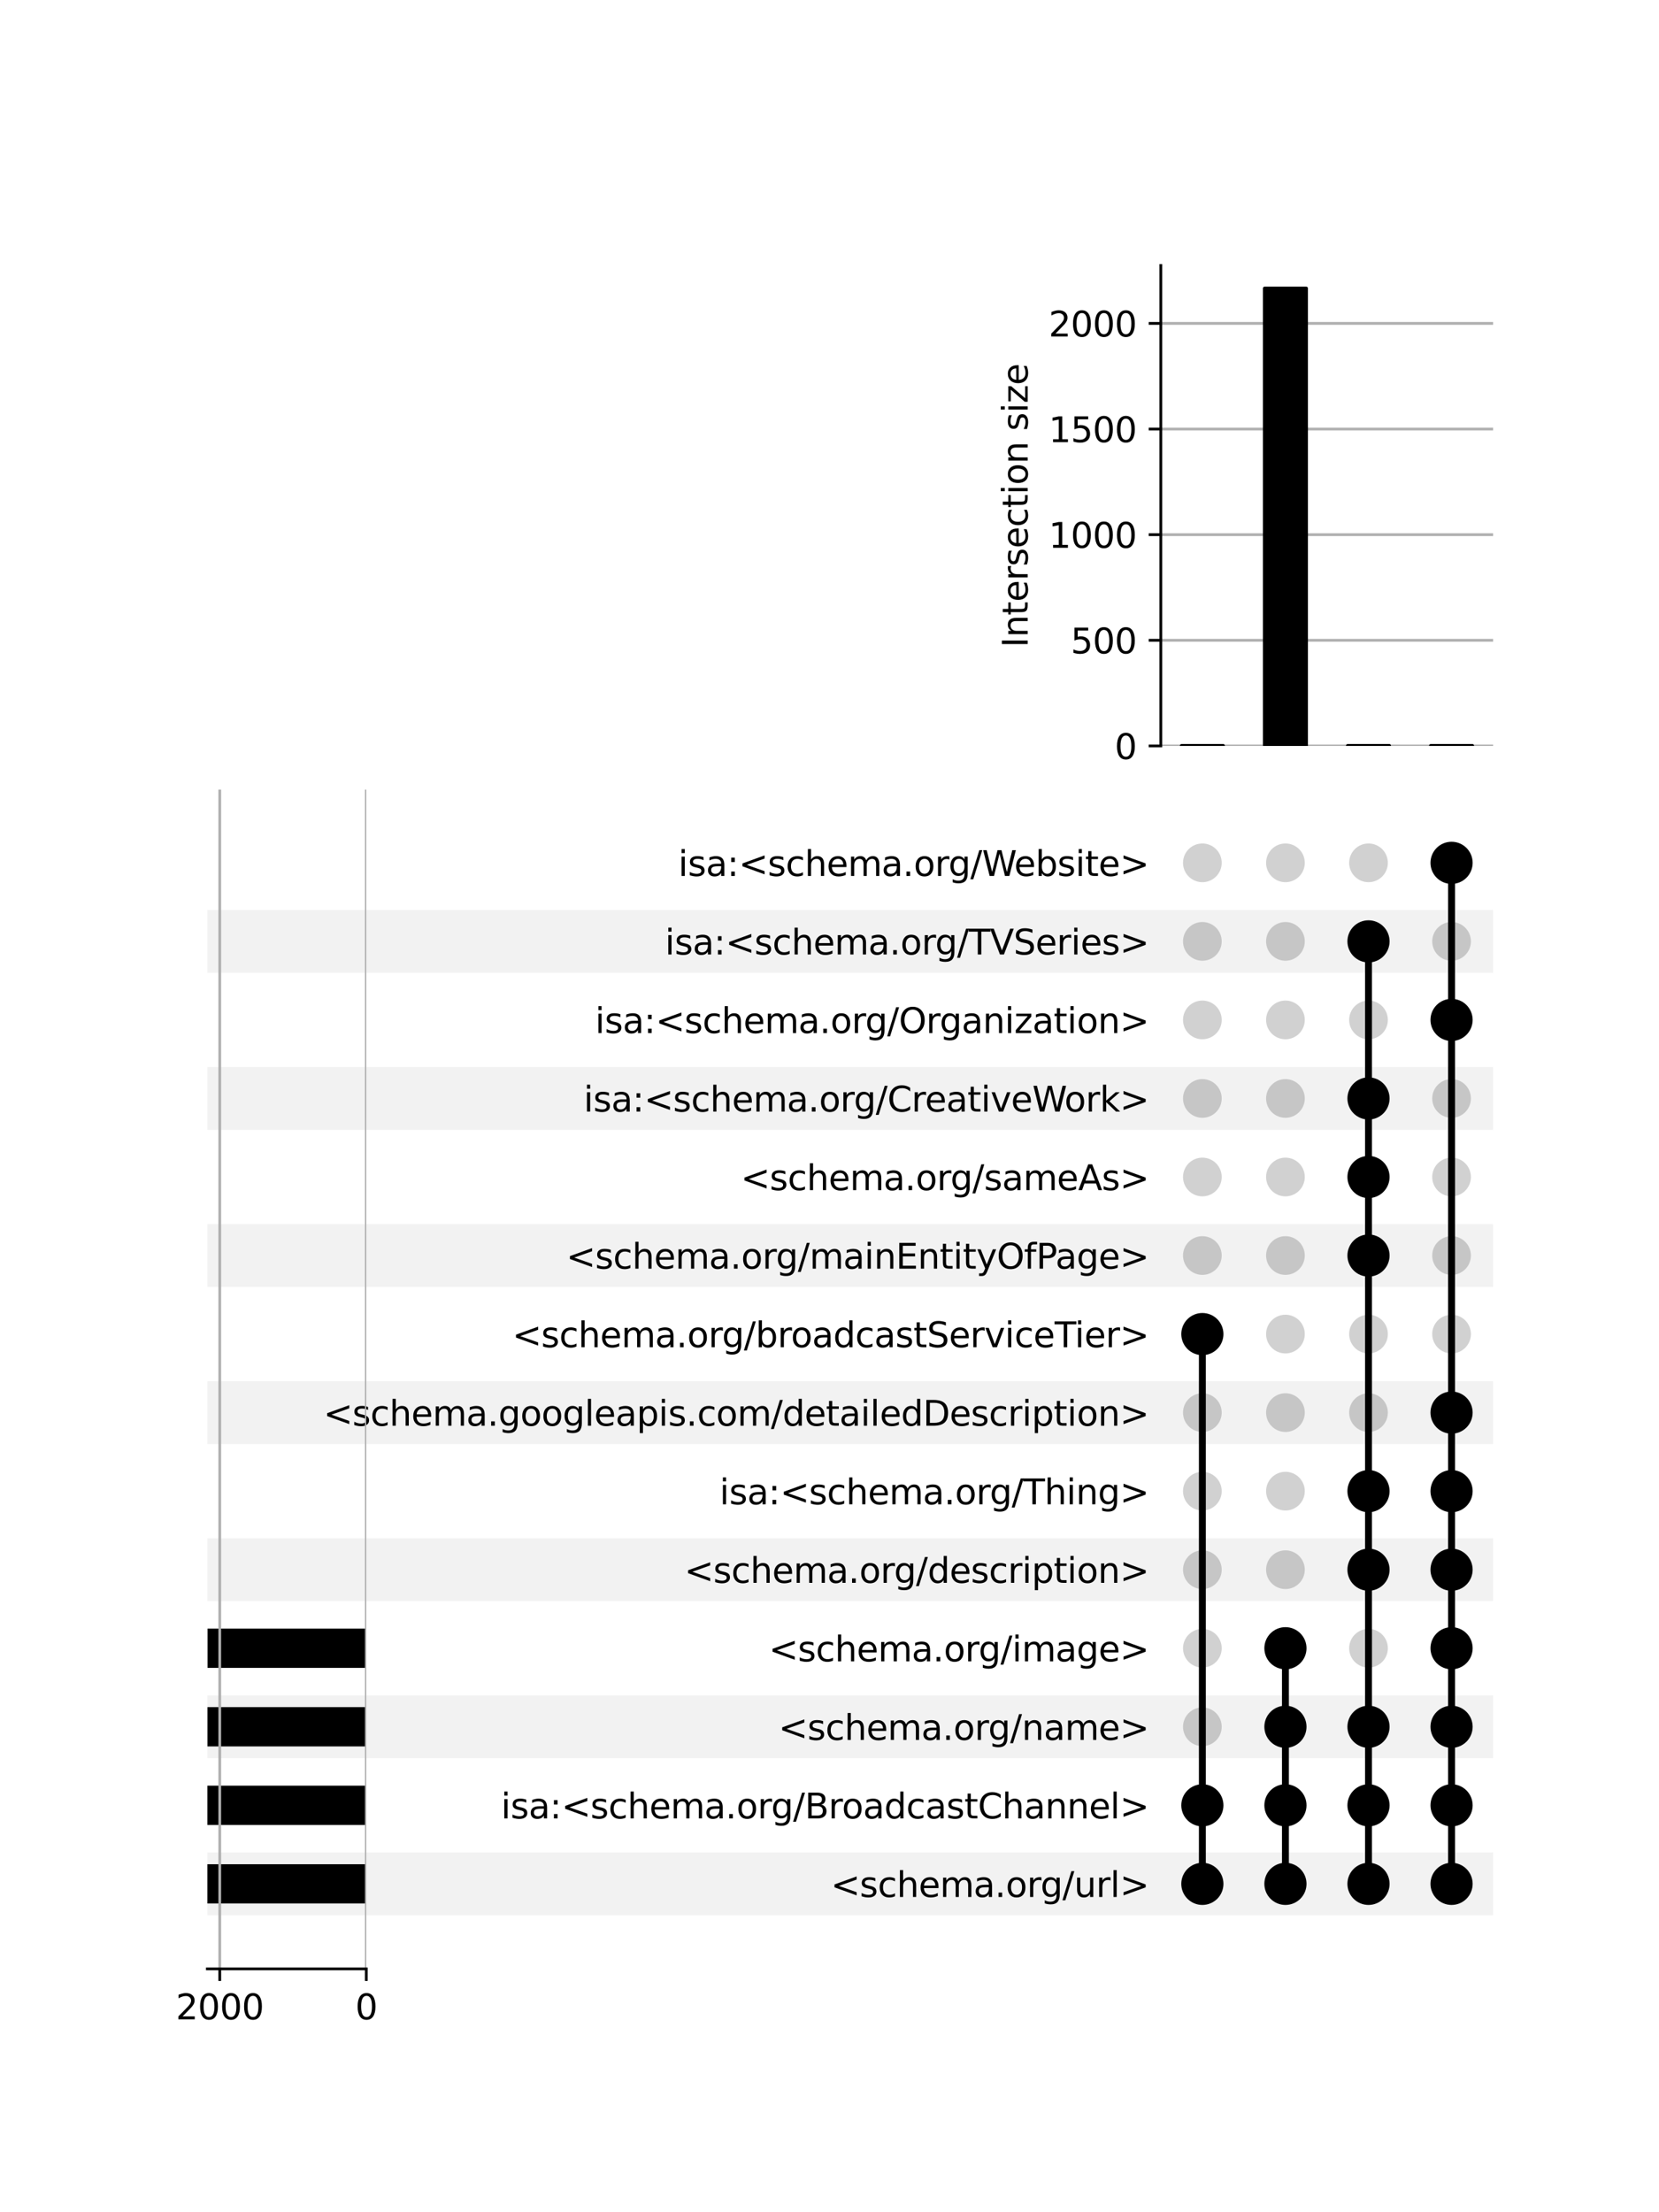 <?xml version="1.0" encoding="utf-8" standalone="no"?>
<!DOCTYPE svg PUBLIC "-//W3C//DTD SVG 1.1//EN"
  "http://www.w3.org/Graphics/SVG/1.1/DTD/svg11.dtd">
<svg xmlns:xlink="http://www.w3.org/1999/xlink" width="480pt" height="640pt" viewBox="0 0 480 640" xmlns="http://www.w3.org/2000/svg" version="1.1">
 <defs>
  <style type="text/css">*{stroke-linejoin: round; stroke-linecap: butt}</style>
 </defs>
 <g id="figure_1">
  <g id="patch_1">
   <path d="M 0 640 
L 480 640 
L 480 0 
L 0 0 
z
" style="fill: #ffffff"/>
  </g>
  <g id="axes_1">
   <g id="patch_2">
    <path d="M 60 554.092 
L 432 554.092 
L 432 535.915 
L 60 535.915 
z
" clip-path="url(#p9ffee08d4c)" style="fill-opacity: 0.051"/>
   </g>
   <g id="patch_3">
    <path d="M 60 508.649 
L 432 508.649 
L 432 490.471 
L 60 490.471 
z
" clip-path="url(#p9ffee08d4c)" style="fill-opacity: 0.051"/>
   </g>
   <g id="patch_4">
    <path d="M 60 463.205 
L 432 463.205 
L 432 445.027 
L 60 445.027 
z
" clip-path="url(#p9ffee08d4c)" style="fill-opacity: 0.051"/>
   </g>
   <g id="patch_5">
    <path d="M 60 417.761 
L 432 417.761 
L 432 399.583 
L 60 399.583 
z
" clip-path="url(#p9ffee08d4c)" style="fill-opacity: 0.051"/>
   </g>
   <g id="patch_6">
    <path d="M 60 372.317 
L 432 372.317 
L 432 354.14 
L 60 354.14 
z
" clip-path="url(#p9ffee08d4c)" style="fill-opacity: 0.051"/>
   </g>
   <g id="patch_7">
    <path d="M 60 326.873 
L 432 326.873 
L 432 308.696 
L 60 308.696 
z
" clip-path="url(#p9ffee08d4c)" style="fill-opacity: 0.051"/>
   </g>
   <g id="patch_8">
    <path d="M 60 281.43 
L 432 281.43 
L 432 263.252 
L 60 263.252 
z
" clip-path="url(#p9ffee08d4c)" style="fill-opacity: 0.051"/>
   </g>
   <g id="matplotlib.axis_1"/>
   <g id="matplotlib.axis_2">
    <g id="ytick_1"/>
    <g id="ytick_2"/>
    <g id="ytick_3"/>
    <g id="ytick_4"/>
    <g id="ytick_5"/>
    <g id="ytick_6"/>
    <g id="ytick_7"/>
    <g id="ytick_8"/>
    <g id="ytick_9"/>
    <g id="ytick_10"/>
    <g id="ytick_11"/>
    <g id="ytick_12"/>
    <g id="ytick_13"/>
    <g id="ytick_14"/>
   </g>
  </g>
  <g id="axes_2">
   <g id="matplotlib.axis_3">
    <g id="ytick_15">
     <g id="line2d_1"/>
     <g id="text_1">
      <!-- &lt;schema.org/url&gt; -->
      <g transform="translate(240.362 548.803) scale(0.1 -0.1)">
       <defs>
        <path id="DejaVuSans-3c" d="M 4684 3150 
L 1459 2003 
L 4684 863 
L 4684 294 
L 678 1747 
L 678 2266 
L 4684 3719 
L 4684 3150 
z
" transform="scale(0.016)"/>
        <path id="DejaVuSans-73" d="M 2834 3397 
L 2834 2853 
Q 2591 2978 2328 3040 
Q 2066 3103 1784 3103 
Q 1356 3103 1142 2972 
Q 928 2841 928 2578 
Q 928 2378 1081 2264 
Q 1234 2150 1697 2047 
L 1894 2003 
Q 2506 1872 2764 1633 
Q 3022 1394 3022 966 
Q 3022 478 2636 193 
Q 2250 -91 1575 -91 
Q 1294 -91 989 -36 
Q 684 19 347 128 
L 347 722 
Q 666 556 975 473 
Q 1284 391 1588 391 
Q 1994 391 2212 530 
Q 2431 669 2431 922 
Q 2431 1156 2273 1281 
Q 2116 1406 1581 1522 
L 1381 1569 
Q 847 1681 609 1914 
Q 372 2147 372 2553 
Q 372 3047 722 3315 
Q 1072 3584 1716 3584 
Q 2034 3584 2315 3537 
Q 2597 3491 2834 3397 
z
" transform="scale(0.016)"/>
        <path id="DejaVuSans-63" d="M 3122 3366 
L 3122 2828 
Q 2878 2963 2633 3030 
Q 2388 3097 2138 3097 
Q 1578 3097 1268 2742 
Q 959 2388 959 1747 
Q 959 1106 1268 751 
Q 1578 397 2138 397 
Q 2388 397 2633 464 
Q 2878 531 3122 666 
L 3122 134 
Q 2881 22 2623 -34 
Q 2366 -91 2075 -91 
Q 1284 -91 818 406 
Q 353 903 353 1747 
Q 353 2603 823 3093 
Q 1294 3584 2113 3584 
Q 2378 3584 2631 3529 
Q 2884 3475 3122 3366 
z
" transform="scale(0.016)"/>
        <path id="DejaVuSans-68" d="M 3513 2113 
L 3513 0 
L 2938 0 
L 2938 2094 
Q 2938 2591 2744 2837 
Q 2550 3084 2163 3084 
Q 1697 3084 1428 2787 
Q 1159 2491 1159 1978 
L 1159 0 
L 581 0 
L 581 4863 
L 1159 4863 
L 1159 2956 
Q 1366 3272 1645 3428 
Q 1925 3584 2291 3584 
Q 2894 3584 3203 3211 
Q 3513 2838 3513 2113 
z
" transform="scale(0.016)"/>
        <path id="DejaVuSans-65" d="M 3597 1894 
L 3597 1613 
L 953 1613 
Q 991 1019 1311 708 
Q 1631 397 2203 397 
Q 2534 397 2845 478 
Q 3156 559 3463 722 
L 3463 178 
Q 3153 47 2828 -22 
Q 2503 -91 2169 -91 
Q 1331 -91 842 396 
Q 353 884 353 1716 
Q 353 2575 817 3079 
Q 1281 3584 2069 3584 
Q 2775 3584 3186 3129 
Q 3597 2675 3597 1894 
z
M 3022 2063 
Q 3016 2534 2758 2815 
Q 2500 3097 2075 3097 
Q 1594 3097 1305 2825 
Q 1016 2553 972 2059 
L 3022 2063 
z
" transform="scale(0.016)"/>
        <path id="DejaVuSans-6d" d="M 3328 2828 
Q 3544 3216 3844 3400 
Q 4144 3584 4550 3584 
Q 5097 3584 5394 3201 
Q 5691 2819 5691 2113 
L 5691 0 
L 5113 0 
L 5113 2094 
Q 5113 2597 4934 2840 
Q 4756 3084 4391 3084 
Q 3944 3084 3684 2787 
Q 3425 2491 3425 1978 
L 3425 0 
L 2847 0 
L 2847 2094 
Q 2847 2600 2669 2842 
Q 2491 3084 2119 3084 
Q 1678 3084 1418 2786 
Q 1159 2488 1159 1978 
L 1159 0 
L 581 0 
L 581 3500 
L 1159 3500 
L 1159 2956 
Q 1356 3278 1631 3431 
Q 1906 3584 2284 3584 
Q 2666 3584 2933 3390 
Q 3200 3197 3328 2828 
z
" transform="scale(0.016)"/>
        <path id="DejaVuSans-61" d="M 2194 1759 
Q 1497 1759 1228 1600 
Q 959 1441 959 1056 
Q 959 750 1161 570 
Q 1363 391 1709 391 
Q 2188 391 2477 730 
Q 2766 1069 2766 1631 
L 2766 1759 
L 2194 1759 
z
M 3341 1997 
L 3341 0 
L 2766 0 
L 2766 531 
Q 2569 213 2275 61 
Q 1981 -91 1556 -91 
Q 1019 -91 701 211 
Q 384 513 384 1019 
Q 384 1609 779 1909 
Q 1175 2209 1959 2209 
L 2766 2209 
L 2766 2266 
Q 2766 2663 2505 2880 
Q 2244 3097 1772 3097 
Q 1472 3097 1187 3025 
Q 903 2953 641 2809 
L 641 3341 
Q 956 3463 1253 3523 
Q 1550 3584 1831 3584 
Q 2591 3584 2966 3190 
Q 3341 2797 3341 1997 
z
" transform="scale(0.016)"/>
        <path id="DejaVuSans-2e" d="M 684 794 
L 1344 794 
L 1344 0 
L 684 0 
L 684 794 
z
" transform="scale(0.016)"/>
        <path id="DejaVuSans-6f" d="M 1959 3097 
Q 1497 3097 1228 2736 
Q 959 2375 959 1747 
Q 959 1119 1226 758 
Q 1494 397 1959 397 
Q 2419 397 2687 759 
Q 2956 1122 2956 1747 
Q 2956 2369 2687 2733 
Q 2419 3097 1959 3097 
z
M 1959 3584 
Q 2709 3584 3137 3096 
Q 3566 2609 3566 1747 
Q 3566 888 3137 398 
Q 2709 -91 1959 -91 
Q 1206 -91 779 398 
Q 353 888 353 1747 
Q 353 2609 779 3096 
Q 1206 3584 1959 3584 
z
" transform="scale(0.016)"/>
        <path id="DejaVuSans-72" d="M 2631 2963 
Q 2534 3019 2420 3045 
Q 2306 3072 2169 3072 
Q 1681 3072 1420 2755 
Q 1159 2438 1159 1844 
L 1159 0 
L 581 0 
L 581 3500 
L 1159 3500 
L 1159 2956 
Q 1341 3275 1631 3429 
Q 1922 3584 2338 3584 
Q 2397 3584 2469 3576 
Q 2541 3569 2628 3553 
L 2631 2963 
z
" transform="scale(0.016)"/>
        <path id="DejaVuSans-67" d="M 2906 1791 
Q 2906 2416 2648 2759 
Q 2391 3103 1925 3103 
Q 1463 3103 1205 2759 
Q 947 2416 947 1791 
Q 947 1169 1205 825 
Q 1463 481 1925 481 
Q 2391 481 2648 825 
Q 2906 1169 2906 1791 
z
M 3481 434 
Q 3481 -459 3084 -895 
Q 2688 -1331 1869 -1331 
Q 1566 -1331 1297 -1286 
Q 1028 -1241 775 -1147 
L 775 -588 
Q 1028 -725 1275 -790 
Q 1522 -856 1778 -856 
Q 2344 -856 2625 -561 
Q 2906 -266 2906 331 
L 2906 616 
Q 2728 306 2450 153 
Q 2172 0 1784 0 
Q 1141 0 747 490 
Q 353 981 353 1791 
Q 353 2603 747 3093 
Q 1141 3584 1784 3584 
Q 2172 3584 2450 3431 
Q 2728 3278 2906 2969 
L 2906 3500 
L 3481 3500 
L 3481 434 
z
" transform="scale(0.016)"/>
        <path id="DejaVuSans-2f" d="M 1625 4666 
L 2156 4666 
L 531 -594 
L 0 -594 
L 1625 4666 
z
" transform="scale(0.016)"/>
        <path id="DejaVuSans-75" d="M 544 1381 
L 544 3500 
L 1119 3500 
L 1119 1403 
Q 1119 906 1312 657 
Q 1506 409 1894 409 
Q 2359 409 2629 706 
Q 2900 1003 2900 1516 
L 2900 3500 
L 3475 3500 
L 3475 0 
L 2900 0 
L 2900 538 
Q 2691 219 2414 64 
Q 2138 -91 1772 -91 
Q 1169 -91 856 284 
Q 544 659 544 1381 
z
M 1991 3584 
L 1991 3584 
z
" transform="scale(0.016)"/>
        <path id="DejaVuSans-6c" d="M 603 4863 
L 1178 4863 
L 1178 0 
L 603 0 
L 603 4863 
z
" transform="scale(0.016)"/>
        <path id="DejaVuSans-3e" d="M 678 3150 
L 678 3719 
L 4684 2266 
L 4684 1747 
L 678 294 
L 678 863 
L 3897 2003 
L 678 3150 
z
" transform="scale(0.016)"/>
       </defs>
       <use xlink:href="#DejaVuSans-3c"/>
       <use xlink:href="#DejaVuSans-73" x="83.789"/>
       <use xlink:href="#DejaVuSans-63" x="135.889"/>
       <use xlink:href="#DejaVuSans-68" x="190.869"/>
       <use xlink:href="#DejaVuSans-65" x="254.248"/>
       <use xlink:href="#DejaVuSans-6d" x="315.771"/>
       <use xlink:href="#DejaVuSans-61" x="413.184"/>
       <use xlink:href="#DejaVuSans-2e" x="474.463"/>
       <use xlink:href="#DejaVuSans-6f" x="506.25"/>
       <use xlink:href="#DejaVuSans-72" x="567.432"/>
       <use xlink:href="#DejaVuSans-67" x="606.795"/>
       <use xlink:href="#DejaVuSans-2f" x="670.271"/>
       <use xlink:href="#DejaVuSans-75" x="703.963"/>
       <use xlink:href="#DejaVuSans-72" x="767.342"/>
       <use xlink:href="#DejaVuSans-6c" x="808.455"/>
       <use xlink:href="#DejaVuSans-3e" x="836.238"/>
      </g>
     </g>
    </g>
    <g id="ytick_16">
     <g id="line2d_2"/>
     <g id="text_2">
      <!-- isa:&lt;schema.org/BroadcastChannel&gt; -->
      <g transform="translate(144.951 526.081) scale(0.1 -0.1)">
       <defs>
        <path id="DejaVuSans-69" d="M 603 3500 
L 1178 3500 
L 1178 0 
L 603 0 
L 603 3500 
z
M 603 4863 
L 1178 4863 
L 1178 4134 
L 603 4134 
L 603 4863 
z
" transform="scale(0.016)"/>
        <path id="DejaVuSans-3a" d="M 750 794 
L 1409 794 
L 1409 0 
L 750 0 
L 750 794 
z
M 750 3309 
L 1409 3309 
L 1409 2516 
L 750 2516 
L 750 3309 
z
" transform="scale(0.016)"/>
        <path id="DejaVuSans-42" d="M 1259 2228 
L 1259 519 
L 2272 519 
Q 2781 519 3026 730 
Q 3272 941 3272 1375 
Q 3272 1813 3026 2020 
Q 2781 2228 2272 2228 
L 1259 2228 
z
M 1259 4147 
L 1259 2741 
L 2194 2741 
Q 2656 2741 2882 2914 
Q 3109 3088 3109 3444 
Q 3109 3797 2882 3972 
Q 2656 4147 2194 4147 
L 1259 4147 
z
M 628 4666 
L 2241 4666 
Q 2963 4666 3353 4366 
Q 3744 4066 3744 3513 
Q 3744 3084 3544 2831 
Q 3344 2578 2956 2516 
Q 3422 2416 3680 2098 
Q 3938 1781 3938 1306 
Q 3938 681 3513 340 
Q 3088 0 2303 0 
L 628 0 
L 628 4666 
z
" transform="scale(0.016)"/>
        <path id="DejaVuSans-64" d="M 2906 2969 
L 2906 4863 
L 3481 4863 
L 3481 0 
L 2906 0 
L 2906 525 
Q 2725 213 2448 61 
Q 2172 -91 1784 -91 
Q 1150 -91 751 415 
Q 353 922 353 1747 
Q 353 2572 751 3078 
Q 1150 3584 1784 3584 
Q 2172 3584 2448 3432 
Q 2725 3281 2906 2969 
z
M 947 1747 
Q 947 1113 1208 752 
Q 1469 391 1925 391 
Q 2381 391 2643 752 
Q 2906 1113 2906 1747 
Q 2906 2381 2643 2742 
Q 2381 3103 1925 3103 
Q 1469 3103 1208 2742 
Q 947 2381 947 1747 
z
" transform="scale(0.016)"/>
        <path id="DejaVuSans-74" d="M 1172 4494 
L 1172 3500 
L 2356 3500 
L 2356 3053 
L 1172 3053 
L 1172 1153 
Q 1172 725 1289 603 
Q 1406 481 1766 481 
L 2356 481 
L 2356 0 
L 1766 0 
Q 1100 0 847 248 
Q 594 497 594 1153 
L 594 3053 
L 172 3053 
L 172 3500 
L 594 3500 
L 594 4494 
L 1172 4494 
z
" transform="scale(0.016)"/>
        <path id="DejaVuSans-43" d="M 4122 4306 
L 4122 3641 
Q 3803 3938 3442 4084 
Q 3081 4231 2675 4231 
Q 1875 4231 1450 3742 
Q 1025 3253 1025 2328 
Q 1025 1406 1450 917 
Q 1875 428 2675 428 
Q 3081 428 3442 575 
Q 3803 722 4122 1019 
L 4122 359 
Q 3791 134 3420 21 
Q 3050 -91 2638 -91 
Q 1578 -91 968 557 
Q 359 1206 359 2328 
Q 359 3453 968 4101 
Q 1578 4750 2638 4750 
Q 3056 4750 3426 4639 
Q 3797 4528 4122 4306 
z
" transform="scale(0.016)"/>
        <path id="DejaVuSans-6e" d="M 3513 2113 
L 3513 0 
L 2938 0 
L 2938 2094 
Q 2938 2591 2744 2837 
Q 2550 3084 2163 3084 
Q 1697 3084 1428 2787 
Q 1159 2491 1159 1978 
L 1159 0 
L 581 0 
L 581 3500 
L 1159 3500 
L 1159 2956 
Q 1366 3272 1645 3428 
Q 1925 3584 2291 3584 
Q 2894 3584 3203 3211 
Q 3513 2838 3513 2113 
z
" transform="scale(0.016)"/>
       </defs>
       <use xlink:href="#DejaVuSans-69"/>
       <use xlink:href="#DejaVuSans-73" x="27.783"/>
       <use xlink:href="#DejaVuSans-61" x="79.883"/>
       <use xlink:href="#DejaVuSans-3a" x="141.162"/>
       <use xlink:href="#DejaVuSans-3c" x="174.854"/>
       <use xlink:href="#DejaVuSans-73" x="258.643"/>
       <use xlink:href="#DejaVuSans-63" x="310.742"/>
       <use xlink:href="#DejaVuSans-68" x="365.723"/>
       <use xlink:href="#DejaVuSans-65" x="429.102"/>
       <use xlink:href="#DejaVuSans-6d" x="490.625"/>
       <use xlink:href="#DejaVuSans-61" x="588.037"/>
       <use xlink:href="#DejaVuSans-2e" x="649.316"/>
       <use xlink:href="#DejaVuSans-6f" x="681.104"/>
       <use xlink:href="#DejaVuSans-72" x="742.285"/>
       <use xlink:href="#DejaVuSans-67" x="781.648"/>
       <use xlink:href="#DejaVuSans-2f" x="845.125"/>
       <use xlink:href="#DejaVuSans-42" x="878.816"/>
       <use xlink:href="#DejaVuSans-72" x="947.42"/>
       <use xlink:href="#DejaVuSans-6f" x="986.283"/>
       <use xlink:href="#DejaVuSans-61" x="1047.465"/>
       <use xlink:href="#DejaVuSans-64" x="1108.744"/>
       <use xlink:href="#DejaVuSans-63" x="1172.221"/>
       <use xlink:href="#DejaVuSans-61" x="1227.201"/>
       <use xlink:href="#DejaVuSans-73" x="1288.48"/>
       <use xlink:href="#DejaVuSans-74" x="1340.58"/>
       <use xlink:href="#DejaVuSans-43" x="1379.789"/>
       <use xlink:href="#DejaVuSans-68" x="1449.613"/>
       <use xlink:href="#DejaVuSans-61" x="1512.992"/>
       <use xlink:href="#DejaVuSans-6e" x="1574.271"/>
       <use xlink:href="#DejaVuSans-6e" x="1637.65"/>
       <use xlink:href="#DejaVuSans-65" x="1701.029"/>
       <use xlink:href="#DejaVuSans-6c" x="1762.553"/>
       <use xlink:href="#DejaVuSans-3e" x="1790.336"/>
      </g>
     </g>
    </g>
    <g id="ytick_17">
     <g id="line2d_3"/>
     <g id="text_3">
      <!-- &lt;schema.org/name&gt; -->
      <g transform="translate(225.229 503.359) scale(0.1 -0.1)">
       <use xlink:href="#DejaVuSans-3c"/>
       <use xlink:href="#DejaVuSans-73" x="83.789"/>
       <use xlink:href="#DejaVuSans-63" x="135.889"/>
       <use xlink:href="#DejaVuSans-68" x="190.869"/>
       <use xlink:href="#DejaVuSans-65" x="254.248"/>
       <use xlink:href="#DejaVuSans-6d" x="315.771"/>
       <use xlink:href="#DejaVuSans-61" x="413.184"/>
       <use xlink:href="#DejaVuSans-2e" x="474.463"/>
       <use xlink:href="#DejaVuSans-6f" x="506.25"/>
       <use xlink:href="#DejaVuSans-72" x="567.432"/>
       <use xlink:href="#DejaVuSans-67" x="606.795"/>
       <use xlink:href="#DejaVuSans-2f" x="670.271"/>
       <use xlink:href="#DejaVuSans-6e" x="703.963"/>
       <use xlink:href="#DejaVuSans-61" x="767.342"/>
       <use xlink:href="#DejaVuSans-6d" x="828.621"/>
       <use xlink:href="#DejaVuSans-65" x="926.033"/>
       <use xlink:href="#DejaVuSans-3e" x="987.557"/>
      </g>
     </g>
    </g>
    <g id="ytick_18">
     <g id="line2d_4"/>
     <g id="text_4">
      <!-- &lt;schema.org/image&gt; -->
      <g transform="translate(222.44 480.637) scale(0.1 -0.1)">
       <use xlink:href="#DejaVuSans-3c"/>
       <use xlink:href="#DejaVuSans-73" x="83.789"/>
       <use xlink:href="#DejaVuSans-63" x="135.889"/>
       <use xlink:href="#DejaVuSans-68" x="190.869"/>
       <use xlink:href="#DejaVuSans-65" x="254.248"/>
       <use xlink:href="#DejaVuSans-6d" x="315.771"/>
       <use xlink:href="#DejaVuSans-61" x="413.184"/>
       <use xlink:href="#DejaVuSans-2e" x="474.463"/>
       <use xlink:href="#DejaVuSans-6f" x="506.25"/>
       <use xlink:href="#DejaVuSans-72" x="567.432"/>
       <use xlink:href="#DejaVuSans-67" x="606.795"/>
       <use xlink:href="#DejaVuSans-2f" x="670.271"/>
       <use xlink:href="#DejaVuSans-69" x="703.963"/>
       <use xlink:href="#DejaVuSans-6d" x="731.746"/>
       <use xlink:href="#DejaVuSans-61" x="829.158"/>
       <use xlink:href="#DejaVuSans-67" x="890.438"/>
       <use xlink:href="#DejaVuSans-65" x="953.914"/>
       <use xlink:href="#DejaVuSans-3e" x="1015.438"/>
      </g>
     </g>
    </g>
    <g id="ytick_19">
     <g id="line2d_5"/>
     <g id="text_5">
      <!-- &lt;schema.org/description&gt; -->
      <g transform="translate(197.987 457.915) scale(0.1 -0.1)">
       <defs>
        <path id="DejaVuSans-70" d="M 1159 525 
L 1159 -1331 
L 581 -1331 
L 581 3500 
L 1159 3500 
L 1159 2969 
Q 1341 3281 1617 3432 
Q 1894 3584 2278 3584 
Q 2916 3584 3314 3078 
Q 3713 2572 3713 1747 
Q 3713 922 3314 415 
Q 2916 -91 2278 -91 
Q 1894 -91 1617 61 
Q 1341 213 1159 525 
z
M 3116 1747 
Q 3116 2381 2855 2742 
Q 2594 3103 2138 3103 
Q 1681 3103 1420 2742 
Q 1159 2381 1159 1747 
Q 1159 1113 1420 752 
Q 1681 391 2138 391 
Q 2594 391 2855 752 
Q 3116 1113 3116 1747 
z
" transform="scale(0.016)"/>
       </defs>
       <use xlink:href="#DejaVuSans-3c"/>
       <use xlink:href="#DejaVuSans-73" x="83.789"/>
       <use xlink:href="#DejaVuSans-63" x="135.889"/>
       <use xlink:href="#DejaVuSans-68" x="190.869"/>
       <use xlink:href="#DejaVuSans-65" x="254.248"/>
       <use xlink:href="#DejaVuSans-6d" x="315.771"/>
       <use xlink:href="#DejaVuSans-61" x="413.184"/>
       <use xlink:href="#DejaVuSans-2e" x="474.463"/>
       <use xlink:href="#DejaVuSans-6f" x="506.25"/>
       <use xlink:href="#DejaVuSans-72" x="567.432"/>
       <use xlink:href="#DejaVuSans-67" x="606.795"/>
       <use xlink:href="#DejaVuSans-2f" x="670.271"/>
       <use xlink:href="#DejaVuSans-64" x="703.963"/>
       <use xlink:href="#DejaVuSans-65" x="767.439"/>
       <use xlink:href="#DejaVuSans-73" x="828.963"/>
       <use xlink:href="#DejaVuSans-63" x="881.062"/>
       <use xlink:href="#DejaVuSans-72" x="936.043"/>
       <use xlink:href="#DejaVuSans-69" x="977.156"/>
       <use xlink:href="#DejaVuSans-70" x="1004.939"/>
       <use xlink:href="#DejaVuSans-74" x="1068.416"/>
       <use xlink:href="#DejaVuSans-69" x="1107.625"/>
       <use xlink:href="#DejaVuSans-6f" x="1135.408"/>
       <use xlink:href="#DejaVuSans-6e" x="1196.59"/>
       <use xlink:href="#DejaVuSans-3e" x="1259.969"/>
      </g>
     </g>
    </g>
    <g id="ytick_20">
     <g id="line2d_6"/>
     <g id="text_6">
      <!-- isa:&lt;schema.org/Thing&gt; -->
      <g transform="translate(208.195 435.193) scale(0.1 -0.1)">
       <defs>
        <path id="DejaVuSans-54" d="M -19 4666 
L 3928 4666 
L 3928 4134 
L 2272 4134 
L 2272 0 
L 1638 0 
L 1638 4134 
L -19 4134 
L -19 4666 
z
" transform="scale(0.016)"/>
       </defs>
       <use xlink:href="#DejaVuSans-69"/>
       <use xlink:href="#DejaVuSans-73" x="27.783"/>
       <use xlink:href="#DejaVuSans-61" x="79.883"/>
       <use xlink:href="#DejaVuSans-3a" x="141.162"/>
       <use xlink:href="#DejaVuSans-3c" x="174.854"/>
       <use xlink:href="#DejaVuSans-73" x="258.643"/>
       <use xlink:href="#DejaVuSans-63" x="310.742"/>
       <use xlink:href="#DejaVuSans-68" x="365.723"/>
       <use xlink:href="#DejaVuSans-65" x="429.102"/>
       <use xlink:href="#DejaVuSans-6d" x="490.625"/>
       <use xlink:href="#DejaVuSans-61" x="588.037"/>
       <use xlink:href="#DejaVuSans-2e" x="649.316"/>
       <use xlink:href="#DejaVuSans-6f" x="681.104"/>
       <use xlink:href="#DejaVuSans-72" x="742.285"/>
       <use xlink:href="#DejaVuSans-67" x="781.648"/>
       <use xlink:href="#DejaVuSans-2f" x="845.125"/>
       <use xlink:href="#DejaVuSans-54" x="878.816"/>
       <use xlink:href="#DejaVuSans-68" x="939.9"/>
       <use xlink:href="#DejaVuSans-69" x="1003.279"/>
       <use xlink:href="#DejaVuSans-6e" x="1031.062"/>
       <use xlink:href="#DejaVuSans-67" x="1094.441"/>
       <use xlink:href="#DejaVuSans-3e" x="1157.918"/>
      </g>
     </g>
    </g>
    <g id="ytick_21">
     <g id="line2d_7"/>
     <g id="text_7">
      <!-- &lt;schema.googleapis.com/detailedDescription&gt; -->
      <g transform="translate(93.565 412.471) scale(0.1 -0.1)">
       <defs>
        <path id="DejaVuSans-44" d="M 1259 4147 
L 1259 519 
L 2022 519 
Q 2988 519 3436 956 
Q 3884 1394 3884 2338 
Q 3884 3275 3436 3711 
Q 2988 4147 2022 4147 
L 1259 4147 
z
M 628 4666 
L 1925 4666 
Q 3281 4666 3915 4102 
Q 4550 3538 4550 2338 
Q 4550 1131 3912 565 
Q 3275 0 1925 0 
L 628 0 
L 628 4666 
z
" transform="scale(0.016)"/>
       </defs>
       <use xlink:href="#DejaVuSans-3c"/>
       <use xlink:href="#DejaVuSans-73" x="83.789"/>
       <use xlink:href="#DejaVuSans-63" x="135.889"/>
       <use xlink:href="#DejaVuSans-68" x="190.869"/>
       <use xlink:href="#DejaVuSans-65" x="254.248"/>
       <use xlink:href="#DejaVuSans-6d" x="315.771"/>
       <use xlink:href="#DejaVuSans-61" x="413.184"/>
       <use xlink:href="#DejaVuSans-2e" x="474.463"/>
       <use xlink:href="#DejaVuSans-67" x="506.25"/>
       <use xlink:href="#DejaVuSans-6f" x="569.727"/>
       <use xlink:href="#DejaVuSans-6f" x="630.908"/>
       <use xlink:href="#DejaVuSans-67" x="692.09"/>
       <use xlink:href="#DejaVuSans-6c" x="755.566"/>
       <use xlink:href="#DejaVuSans-65" x="783.35"/>
       <use xlink:href="#DejaVuSans-61" x="844.873"/>
       <use xlink:href="#DejaVuSans-70" x="906.152"/>
       <use xlink:href="#DejaVuSans-69" x="969.629"/>
       <use xlink:href="#DejaVuSans-73" x="997.412"/>
       <use xlink:href="#DejaVuSans-2e" x="1049.512"/>
       <use xlink:href="#DejaVuSans-63" x="1081.299"/>
       <use xlink:href="#DejaVuSans-6f" x="1136.279"/>
       <use xlink:href="#DejaVuSans-6d" x="1197.461"/>
       <use xlink:href="#DejaVuSans-2f" x="1294.873"/>
       <use xlink:href="#DejaVuSans-64" x="1328.564"/>
       <use xlink:href="#DejaVuSans-65" x="1392.041"/>
       <use xlink:href="#DejaVuSans-74" x="1453.564"/>
       <use xlink:href="#DejaVuSans-61" x="1492.773"/>
       <use xlink:href="#DejaVuSans-69" x="1554.053"/>
       <use xlink:href="#DejaVuSans-6c" x="1581.836"/>
       <use xlink:href="#DejaVuSans-65" x="1609.619"/>
       <use xlink:href="#DejaVuSans-64" x="1671.143"/>
       <use xlink:href="#DejaVuSans-44" x="1734.619"/>
       <use xlink:href="#DejaVuSans-65" x="1811.621"/>
       <use xlink:href="#DejaVuSans-73" x="1873.145"/>
       <use xlink:href="#DejaVuSans-63" x="1925.244"/>
       <use xlink:href="#DejaVuSans-72" x="1980.225"/>
       <use xlink:href="#DejaVuSans-69" x="2021.338"/>
       <use xlink:href="#DejaVuSans-70" x="2049.121"/>
       <use xlink:href="#DejaVuSans-74" x="2112.598"/>
       <use xlink:href="#DejaVuSans-69" x="2151.807"/>
       <use xlink:href="#DejaVuSans-6f" x="2179.59"/>
       <use xlink:href="#DejaVuSans-6e" x="2240.771"/>
       <use xlink:href="#DejaVuSans-3e" x="2304.15"/>
      </g>
     </g>
    </g>
    <g id="ytick_22">
     <g id="line2d_8"/>
     <g id="text_8">
      <!-- &lt;schema.org/broadcastServiceTier&gt; -->
      <g transform="translate(148.204 389.75) scale(0.1 -0.1)">
       <defs>
        <path id="DejaVuSans-62" d="M 3116 1747 
Q 3116 2381 2855 2742 
Q 2594 3103 2138 3103 
Q 1681 3103 1420 2742 
Q 1159 2381 1159 1747 
Q 1159 1113 1420 752 
Q 1681 391 2138 391 
Q 2594 391 2855 752 
Q 3116 1113 3116 1747 
z
M 1159 2969 
Q 1341 3281 1617 3432 
Q 1894 3584 2278 3584 
Q 2916 3584 3314 3078 
Q 3713 2572 3713 1747 
Q 3713 922 3314 415 
Q 2916 -91 2278 -91 
Q 1894 -91 1617 61 
Q 1341 213 1159 525 
L 1159 0 
L 581 0 
L 581 4863 
L 1159 4863 
L 1159 2969 
z
" transform="scale(0.016)"/>
        <path id="DejaVuSans-53" d="M 3425 4513 
L 3425 3897 
Q 3066 4069 2747 4153 
Q 2428 4238 2131 4238 
Q 1616 4238 1336 4038 
Q 1056 3838 1056 3469 
Q 1056 3159 1242 3001 
Q 1428 2844 1947 2747 
L 2328 2669 
Q 3034 2534 3370 2195 
Q 3706 1856 3706 1288 
Q 3706 609 3251 259 
Q 2797 -91 1919 -91 
Q 1588 -91 1214 -16 
Q 841 59 441 206 
L 441 856 
Q 825 641 1194 531 
Q 1563 422 1919 422 
Q 2459 422 2753 634 
Q 3047 847 3047 1241 
Q 3047 1584 2836 1778 
Q 2625 1972 2144 2069 
L 1759 2144 
Q 1053 2284 737 2584 
Q 422 2884 422 3419 
Q 422 4038 858 4394 
Q 1294 4750 2059 4750 
Q 2388 4750 2728 4690 
Q 3069 4631 3425 4513 
z
" transform="scale(0.016)"/>
        <path id="DejaVuSans-76" d="M 191 3500 
L 800 3500 
L 1894 563 
L 2988 3500 
L 3597 3500 
L 2284 0 
L 1503 0 
L 191 3500 
z
" transform="scale(0.016)"/>
       </defs>
       <use xlink:href="#DejaVuSans-3c"/>
       <use xlink:href="#DejaVuSans-73" x="83.789"/>
       <use xlink:href="#DejaVuSans-63" x="135.889"/>
       <use xlink:href="#DejaVuSans-68" x="190.869"/>
       <use xlink:href="#DejaVuSans-65" x="254.248"/>
       <use xlink:href="#DejaVuSans-6d" x="315.771"/>
       <use xlink:href="#DejaVuSans-61" x="413.184"/>
       <use xlink:href="#DejaVuSans-2e" x="474.463"/>
       <use xlink:href="#DejaVuSans-6f" x="506.25"/>
       <use xlink:href="#DejaVuSans-72" x="567.432"/>
       <use xlink:href="#DejaVuSans-67" x="606.795"/>
       <use xlink:href="#DejaVuSans-2f" x="670.271"/>
       <use xlink:href="#DejaVuSans-62" x="703.963"/>
       <use xlink:href="#DejaVuSans-72" x="767.439"/>
       <use xlink:href="#DejaVuSans-6f" x="806.303"/>
       <use xlink:href="#DejaVuSans-61" x="867.484"/>
       <use xlink:href="#DejaVuSans-64" x="928.764"/>
       <use xlink:href="#DejaVuSans-63" x="992.24"/>
       <use xlink:href="#DejaVuSans-61" x="1047.221"/>
       <use xlink:href="#DejaVuSans-73" x="1108.5"/>
       <use xlink:href="#DejaVuSans-74" x="1160.6"/>
       <use xlink:href="#DejaVuSans-53" x="1199.809"/>
       <use xlink:href="#DejaVuSans-65" x="1263.285"/>
       <use xlink:href="#DejaVuSans-72" x="1324.809"/>
       <use xlink:href="#DejaVuSans-76" x="1365.922"/>
       <use xlink:href="#DejaVuSans-69" x="1425.102"/>
       <use xlink:href="#DejaVuSans-63" x="1452.885"/>
       <use xlink:href="#DejaVuSans-65" x="1507.865"/>
       <use xlink:href="#DejaVuSans-54" x="1569.389"/>
       <use xlink:href="#DejaVuSans-69" x="1627.348"/>
       <use xlink:href="#DejaVuSans-65" x="1655.131"/>
       <use xlink:href="#DejaVuSans-72" x="1716.654"/>
       <use xlink:href="#DejaVuSans-3e" x="1757.768"/>
      </g>
     </g>
    </g>
    <g id="ytick_23">
     <g id="line2d_9"/>
     <g id="text_9">
      <!-- &lt;schema.org/mainEntityOfPage&gt; -->
      <g transform="translate(163.809 367.028) scale(0.1 -0.1)">
       <defs>
        <path id="DejaVuSans-45" d="M 628 4666 
L 3578 4666 
L 3578 4134 
L 1259 4134 
L 1259 2753 
L 3481 2753 
L 3481 2222 
L 1259 2222 
L 1259 531 
L 3634 531 
L 3634 0 
L 628 0 
L 628 4666 
z
" transform="scale(0.016)"/>
        <path id="DejaVuSans-79" d="M 2059 -325 
Q 1816 -950 1584 -1140 
Q 1353 -1331 966 -1331 
L 506 -1331 
L 506 -850 
L 844 -850 
Q 1081 -850 1212 -737 
Q 1344 -625 1503 -206 
L 1606 56 
L 191 3500 
L 800 3500 
L 1894 763 
L 2988 3500 
L 3597 3500 
L 2059 -325 
z
" transform="scale(0.016)"/>
        <path id="DejaVuSans-4f" d="M 2522 4238 
Q 1834 4238 1429 3725 
Q 1025 3213 1025 2328 
Q 1025 1447 1429 934 
Q 1834 422 2522 422 
Q 3209 422 3611 934 
Q 4013 1447 4013 2328 
Q 4013 3213 3611 3725 
Q 3209 4238 2522 4238 
z
M 2522 4750 
Q 3503 4750 4090 4092 
Q 4678 3434 4678 2328 
Q 4678 1225 4090 567 
Q 3503 -91 2522 -91 
Q 1538 -91 948 565 
Q 359 1222 359 2328 
Q 359 3434 948 4092 
Q 1538 4750 2522 4750 
z
" transform="scale(0.016)"/>
        <path id="DejaVuSans-66" d="M 2375 4863 
L 2375 4384 
L 1825 4384 
Q 1516 4384 1395 4259 
Q 1275 4134 1275 3809 
L 1275 3500 
L 2222 3500 
L 2222 3053 
L 1275 3053 
L 1275 0 
L 697 0 
L 697 3053 
L 147 3053 
L 147 3500 
L 697 3500 
L 697 3744 
Q 697 4328 969 4595 
Q 1241 4863 1831 4863 
L 2375 4863 
z
" transform="scale(0.016)"/>
        <path id="DejaVuSans-50" d="M 1259 4147 
L 1259 2394 
L 2053 2394 
Q 2494 2394 2734 2622 
Q 2975 2850 2975 3272 
Q 2975 3691 2734 3919 
Q 2494 4147 2053 4147 
L 1259 4147 
z
M 628 4666 
L 2053 4666 
Q 2838 4666 3239 4311 
Q 3641 3956 3641 3272 
Q 3641 2581 3239 2228 
Q 2838 1875 2053 1875 
L 1259 1875 
L 1259 0 
L 628 0 
L 628 4666 
z
" transform="scale(0.016)"/>
       </defs>
       <use xlink:href="#DejaVuSans-3c"/>
       <use xlink:href="#DejaVuSans-73" x="83.789"/>
       <use xlink:href="#DejaVuSans-63" x="135.889"/>
       <use xlink:href="#DejaVuSans-68" x="190.869"/>
       <use xlink:href="#DejaVuSans-65" x="254.248"/>
       <use xlink:href="#DejaVuSans-6d" x="315.771"/>
       <use xlink:href="#DejaVuSans-61" x="413.184"/>
       <use xlink:href="#DejaVuSans-2e" x="474.463"/>
       <use xlink:href="#DejaVuSans-6f" x="506.25"/>
       <use xlink:href="#DejaVuSans-72" x="567.432"/>
       <use xlink:href="#DejaVuSans-67" x="606.795"/>
       <use xlink:href="#DejaVuSans-2f" x="670.271"/>
       <use xlink:href="#DejaVuSans-6d" x="703.963"/>
       <use xlink:href="#DejaVuSans-61" x="801.375"/>
       <use xlink:href="#DejaVuSans-69" x="862.654"/>
       <use xlink:href="#DejaVuSans-6e" x="890.438"/>
       <use xlink:href="#DejaVuSans-45" x="953.816"/>
       <use xlink:href="#DejaVuSans-6e" x="1017"/>
       <use xlink:href="#DejaVuSans-74" x="1080.379"/>
       <use xlink:href="#DejaVuSans-69" x="1119.588"/>
       <use xlink:href="#DejaVuSans-74" x="1147.371"/>
       <use xlink:href="#DejaVuSans-79" x="1186.58"/>
       <use xlink:href="#DejaVuSans-4f" x="1245.76"/>
       <use xlink:href="#DejaVuSans-66" x="1324.471"/>
       <use xlink:href="#DejaVuSans-50" x="1359.676"/>
       <use xlink:href="#DejaVuSans-61" x="1415.479"/>
       <use xlink:href="#DejaVuSans-67" x="1476.758"/>
       <use xlink:href="#DejaVuSans-65" x="1540.234"/>
       <use xlink:href="#DejaVuSans-3e" x="1601.758"/>
      </g>
     </g>
    </g>
    <g id="ytick_24">
     <g id="line2d_10"/>
     <g id="text_10">
      <!-- &lt;schema.org/sameAs&gt; -->
      <g transform="translate(214.307 344.306) scale(0.1 -0.1)">
       <defs>
        <path id="DejaVuSans-41" d="M 2188 4044 
L 1331 1722 
L 3047 1722 
L 2188 4044 
z
M 1831 4666 
L 2547 4666 
L 4325 0 
L 3669 0 
L 3244 1197 
L 1141 1197 
L 716 0 
L 50 0 
L 1831 4666 
z
" transform="scale(0.016)"/>
       </defs>
       <use xlink:href="#DejaVuSans-3c"/>
       <use xlink:href="#DejaVuSans-73" x="83.789"/>
       <use xlink:href="#DejaVuSans-63" x="135.889"/>
       <use xlink:href="#DejaVuSans-68" x="190.869"/>
       <use xlink:href="#DejaVuSans-65" x="254.248"/>
       <use xlink:href="#DejaVuSans-6d" x="315.771"/>
       <use xlink:href="#DejaVuSans-61" x="413.184"/>
       <use xlink:href="#DejaVuSans-2e" x="474.463"/>
       <use xlink:href="#DejaVuSans-6f" x="506.25"/>
       <use xlink:href="#DejaVuSans-72" x="567.432"/>
       <use xlink:href="#DejaVuSans-67" x="606.795"/>
       <use xlink:href="#DejaVuSans-2f" x="670.271"/>
       <use xlink:href="#DejaVuSans-73" x="703.963"/>
       <use xlink:href="#DejaVuSans-61" x="756.062"/>
       <use xlink:href="#DejaVuSans-6d" x="817.342"/>
       <use xlink:href="#DejaVuSans-65" x="914.754"/>
       <use xlink:href="#DejaVuSans-41" x="976.277"/>
       <use xlink:href="#DejaVuSans-73" x="1044.686"/>
       <use xlink:href="#DejaVuSans-3e" x="1096.785"/>
      </g>
     </g>
    </g>
    <g id="ytick_25">
     <g id="line2d_11"/>
     <g id="text_11">
      <!-- isa:&lt;schema.org/CreativeWork&gt; -->
      <g transform="translate(168.864 321.584) scale(0.1 -0.1)">
       <defs>
        <path id="DejaVuSans-57" d="M 213 4666 
L 850 4666 
L 1831 722 
L 2809 4666 
L 3519 4666 
L 4500 722 
L 5478 4666 
L 6119 4666 
L 4947 0 
L 4153 0 
L 3169 4050 
L 2175 0 
L 1381 0 
L 213 4666 
z
" transform="scale(0.016)"/>
        <path id="DejaVuSans-6b" d="M 581 4863 
L 1159 4863 
L 1159 1991 
L 2875 3500 
L 3609 3500 
L 1753 1863 
L 3688 0 
L 2938 0 
L 1159 1709 
L 1159 0 
L 581 0 
L 581 4863 
z
" transform="scale(0.016)"/>
       </defs>
       <use xlink:href="#DejaVuSans-69"/>
       <use xlink:href="#DejaVuSans-73" x="27.783"/>
       <use xlink:href="#DejaVuSans-61" x="79.883"/>
       <use xlink:href="#DejaVuSans-3a" x="141.162"/>
       <use xlink:href="#DejaVuSans-3c" x="174.854"/>
       <use xlink:href="#DejaVuSans-73" x="258.643"/>
       <use xlink:href="#DejaVuSans-63" x="310.742"/>
       <use xlink:href="#DejaVuSans-68" x="365.723"/>
       <use xlink:href="#DejaVuSans-65" x="429.102"/>
       <use xlink:href="#DejaVuSans-6d" x="490.625"/>
       <use xlink:href="#DejaVuSans-61" x="588.037"/>
       <use xlink:href="#DejaVuSans-2e" x="649.316"/>
       <use xlink:href="#DejaVuSans-6f" x="681.104"/>
       <use xlink:href="#DejaVuSans-72" x="742.285"/>
       <use xlink:href="#DejaVuSans-67" x="781.648"/>
       <use xlink:href="#DejaVuSans-2f" x="845.125"/>
       <use xlink:href="#DejaVuSans-43" x="878.816"/>
       <use xlink:href="#DejaVuSans-72" x="948.641"/>
       <use xlink:href="#DejaVuSans-65" x="987.504"/>
       <use xlink:href="#DejaVuSans-61" x="1049.027"/>
       <use xlink:href="#DejaVuSans-74" x="1110.307"/>
       <use xlink:href="#DejaVuSans-69" x="1149.516"/>
       <use xlink:href="#DejaVuSans-76" x="1177.299"/>
       <use xlink:href="#DejaVuSans-65" x="1236.479"/>
       <use xlink:href="#DejaVuSans-57" x="1298.002"/>
       <use xlink:href="#DejaVuSans-6f" x="1391.004"/>
       <use xlink:href="#DejaVuSans-72" x="1452.186"/>
       <use xlink:href="#DejaVuSans-6b" x="1493.299"/>
       <use xlink:href="#DejaVuSans-3e" x="1551.209"/>
      </g>
     </g>
    </g>
    <g id="ytick_26">
     <g id="line2d_12"/>
     <g id="text_12">
      <!-- isa:&lt;schema.org/Organization&gt; -->
      <g transform="translate(172.173 298.862) scale(0.1 -0.1)">
       <defs>
        <path id="DejaVuSans-7a" d="M 353 3500 
L 3084 3500 
L 3084 2975 
L 922 459 
L 3084 459 
L 3084 0 
L 275 0 
L 275 525 
L 2438 3041 
L 353 3041 
L 353 3500 
z
" transform="scale(0.016)"/>
       </defs>
       <use xlink:href="#DejaVuSans-69"/>
       <use xlink:href="#DejaVuSans-73" x="27.783"/>
       <use xlink:href="#DejaVuSans-61" x="79.883"/>
       <use xlink:href="#DejaVuSans-3a" x="141.162"/>
       <use xlink:href="#DejaVuSans-3c" x="174.854"/>
       <use xlink:href="#DejaVuSans-73" x="258.643"/>
       <use xlink:href="#DejaVuSans-63" x="310.742"/>
       <use xlink:href="#DejaVuSans-68" x="365.723"/>
       <use xlink:href="#DejaVuSans-65" x="429.102"/>
       <use xlink:href="#DejaVuSans-6d" x="490.625"/>
       <use xlink:href="#DejaVuSans-61" x="588.037"/>
       <use xlink:href="#DejaVuSans-2e" x="649.316"/>
       <use xlink:href="#DejaVuSans-6f" x="681.104"/>
       <use xlink:href="#DejaVuSans-72" x="742.285"/>
       <use xlink:href="#DejaVuSans-67" x="781.648"/>
       <use xlink:href="#DejaVuSans-2f" x="845.125"/>
       <use xlink:href="#DejaVuSans-4f" x="878.816"/>
       <use xlink:href="#DejaVuSans-72" x="957.527"/>
       <use xlink:href="#DejaVuSans-67" x="996.891"/>
       <use xlink:href="#DejaVuSans-61" x="1060.367"/>
       <use xlink:href="#DejaVuSans-6e" x="1121.646"/>
       <use xlink:href="#DejaVuSans-69" x="1185.025"/>
       <use xlink:href="#DejaVuSans-7a" x="1212.809"/>
       <use xlink:href="#DejaVuSans-61" x="1265.299"/>
       <use xlink:href="#DejaVuSans-74" x="1326.578"/>
       <use xlink:href="#DejaVuSans-69" x="1365.787"/>
       <use xlink:href="#DejaVuSans-6f" x="1393.57"/>
       <use xlink:href="#DejaVuSans-6e" x="1454.752"/>
       <use xlink:href="#DejaVuSans-3e" x="1518.131"/>
      </g>
     </g>
    </g>
    <g id="ytick_27">
     <g id="line2d_13"/>
     <g id="text_13">
      <!-- isa:&lt;schema.org/TVSeries&gt; -->
      <g transform="translate(192.403 276.14) scale(0.1 -0.1)">
       <defs>
        <path id="DejaVuSans-56" d="M 1831 0 
L 50 4666 
L 709 4666 
L 2188 738 
L 3669 4666 
L 4325 4666 
L 2547 0 
L 1831 0 
z
" transform="scale(0.016)"/>
       </defs>
       <use xlink:href="#DejaVuSans-69"/>
       <use xlink:href="#DejaVuSans-73" x="27.783"/>
       <use xlink:href="#DejaVuSans-61" x="79.883"/>
       <use xlink:href="#DejaVuSans-3a" x="141.162"/>
       <use xlink:href="#DejaVuSans-3c" x="174.854"/>
       <use xlink:href="#DejaVuSans-73" x="258.643"/>
       <use xlink:href="#DejaVuSans-63" x="310.742"/>
       <use xlink:href="#DejaVuSans-68" x="365.723"/>
       <use xlink:href="#DejaVuSans-65" x="429.102"/>
       <use xlink:href="#DejaVuSans-6d" x="490.625"/>
       <use xlink:href="#DejaVuSans-61" x="588.037"/>
       <use xlink:href="#DejaVuSans-2e" x="649.316"/>
       <use xlink:href="#DejaVuSans-6f" x="681.104"/>
       <use xlink:href="#DejaVuSans-72" x="742.285"/>
       <use xlink:href="#DejaVuSans-67" x="781.648"/>
       <use xlink:href="#DejaVuSans-2f" x="845.125"/>
       <use xlink:href="#DejaVuSans-54" x="878.816"/>
       <use xlink:href="#DejaVuSans-56" x="939.9"/>
       <use xlink:href="#DejaVuSans-53" x="1008.309"/>
       <use xlink:href="#DejaVuSans-65" x="1071.785"/>
       <use xlink:href="#DejaVuSans-72" x="1133.309"/>
       <use xlink:href="#DejaVuSans-69" x="1174.422"/>
       <use xlink:href="#DejaVuSans-65" x="1202.205"/>
       <use xlink:href="#DejaVuSans-73" x="1263.729"/>
       <use xlink:href="#DejaVuSans-3e" x="1315.828"/>
      </g>
     </g>
    </g>
    <g id="ytick_28">
     <g id="line2d_14"/>
     <g id="text_14">
      <!-- isa:&lt;schema.org/Website&gt; -->
      <g transform="translate(196.242 253.418) scale(0.1 -0.1)">
       <use xlink:href="#DejaVuSans-69"/>
       <use xlink:href="#DejaVuSans-73" x="27.783"/>
       <use xlink:href="#DejaVuSans-61" x="79.883"/>
       <use xlink:href="#DejaVuSans-3a" x="141.162"/>
       <use xlink:href="#DejaVuSans-3c" x="174.854"/>
       <use xlink:href="#DejaVuSans-73" x="258.643"/>
       <use xlink:href="#DejaVuSans-63" x="310.742"/>
       <use xlink:href="#DejaVuSans-68" x="365.723"/>
       <use xlink:href="#DejaVuSans-65" x="429.102"/>
       <use xlink:href="#DejaVuSans-6d" x="490.625"/>
       <use xlink:href="#DejaVuSans-61" x="588.037"/>
       <use xlink:href="#DejaVuSans-2e" x="649.316"/>
       <use xlink:href="#DejaVuSans-6f" x="681.104"/>
       <use xlink:href="#DejaVuSans-72" x="742.285"/>
       <use xlink:href="#DejaVuSans-67" x="781.648"/>
       <use xlink:href="#DejaVuSans-2f" x="845.125"/>
       <use xlink:href="#DejaVuSans-57" x="878.816"/>
       <use xlink:href="#DejaVuSans-65" x="971.818"/>
       <use xlink:href="#DejaVuSans-62" x="1033.342"/>
       <use xlink:href="#DejaVuSans-73" x="1096.818"/>
       <use xlink:href="#DejaVuSans-69" x="1148.918"/>
       <use xlink:href="#DejaVuSans-74" x="1176.701"/>
       <use xlink:href="#DejaVuSans-65" x="1215.91"/>
       <use xlink:href="#DejaVuSans-3e" x="1277.434"/>
      </g>
     </g>
    </g>
   </g>
   <g id="LineCollection_1">
    <path d="M 347.882 545.004 
L 347.882 385.95 
" clip-path="url(#p5dca5fb9e7)" style="fill: none; stroke: #000000; stroke-width: 2"/>
    <path d="M 371.916 545.004 
L 371.916 476.838 
" clip-path="url(#p5dca5fb9e7)" style="fill: none; stroke: #000000; stroke-width: 2"/>
    <path d="M 395.949 545.004 
L 395.949 272.341 
" clip-path="url(#p5dca5fb9e7)" style="fill: none; stroke: #000000; stroke-width: 2"/>
    <path d="M 419.983 545.004 
L 419.983 249.619 
" clip-path="url(#p5dca5fb9e7)" style="fill: none; stroke: #000000; stroke-width: 2"/>
   </g>
   <g id="PathCollection_1">
    <defs>
     <path id="C0_0_90c3d0a11c" d="M 0 5.6 
C 1.485 5.6 2.91 5.01 3.96 3.96 
C 5.01 2.91 5.6 1.485 5.6 -0 
C 5.6 -1.485 5.01 -2.91 3.96 -3.96 
C 2.91 -5.01 1.485 -5.6 0 -5.6 
C -1.485 -5.6 -2.91 -5.01 -3.96 -3.96 
C -5.01 -2.91 -5.6 -1.485 -5.6 0 
C -5.6 1.485 -5.01 2.91 -3.96 3.96 
C -2.91 5.01 -1.485 5.6 0 5.6 
z
"/>
    </defs>
    <g clip-path="url(#p5dca5fb9e7)">
     <use xlink:href="#C0_0_90c3d0a11c" x="347.882" y="545.004" style="stroke: #000000"/>
    </g>
    <g clip-path="url(#p5dca5fb9e7)">
     <use xlink:href="#C0_0_90c3d0a11c" x="347.882" y="522.282" style="stroke: #000000"/>
    </g>
    <g clip-path="url(#p5dca5fb9e7)">
     <use xlink:href="#C0_0_90c3d0a11c" x="347.882" y="499.56" style="fill-opacity: 0.18"/>
    </g>
    <g clip-path="url(#p5dca5fb9e7)">
     <use xlink:href="#C0_0_90c3d0a11c" x="347.882" y="476.838" style="fill-opacity: 0.18"/>
    </g>
    <g clip-path="url(#p5dca5fb9e7)">
     <use xlink:href="#C0_0_90c3d0a11c" x="347.882" y="454.116" style="fill-opacity: 0.18"/>
    </g>
    <g clip-path="url(#p5dca5fb9e7)">
     <use xlink:href="#C0_0_90c3d0a11c" x="347.882" y="431.394" style="fill-opacity: 0.18"/>
    </g>
    <g clip-path="url(#p5dca5fb9e7)">
     <use xlink:href="#C0_0_90c3d0a11c" x="347.882" y="408.672" style="fill-opacity: 0.18"/>
    </g>
    <g clip-path="url(#p5dca5fb9e7)">
     <use xlink:href="#C0_0_90c3d0a11c" x="347.882" y="385.95" style="stroke: #000000"/>
    </g>
    <g clip-path="url(#p5dca5fb9e7)">
     <use xlink:href="#C0_0_90c3d0a11c" x="347.882" y="363.228" style="fill-opacity: 0.18"/>
    </g>
    <g clip-path="url(#p5dca5fb9e7)">
     <use xlink:href="#C0_0_90c3d0a11c" x="347.882" y="340.507" style="fill-opacity: 0.18"/>
    </g>
    <g clip-path="url(#p5dca5fb9e7)">
     <use xlink:href="#C0_0_90c3d0a11c" x="347.882" y="317.785" style="fill-opacity: 0.18"/>
    </g>
    <g clip-path="url(#p5dca5fb9e7)">
     <use xlink:href="#C0_0_90c3d0a11c" x="347.882" y="295.063" style="fill-opacity: 0.18"/>
    </g>
    <g clip-path="url(#p5dca5fb9e7)">
     <use xlink:href="#C0_0_90c3d0a11c" x="347.882" y="272.341" style="fill-opacity: 0.18"/>
    </g>
    <g clip-path="url(#p5dca5fb9e7)">
     <use xlink:href="#C0_0_90c3d0a11c" x="347.882" y="249.619" style="fill-opacity: 0.18"/>
    </g>
    <g clip-path="url(#p5dca5fb9e7)">
     <use xlink:href="#C0_0_90c3d0a11c" x="371.916" y="545.004" style="stroke: #000000"/>
    </g>
    <g clip-path="url(#p5dca5fb9e7)">
     <use xlink:href="#C0_0_90c3d0a11c" x="371.916" y="522.282" style="stroke: #000000"/>
    </g>
    <g clip-path="url(#p5dca5fb9e7)">
     <use xlink:href="#C0_0_90c3d0a11c" x="371.916" y="499.56" style="stroke: #000000"/>
    </g>
    <g clip-path="url(#p5dca5fb9e7)">
     <use xlink:href="#C0_0_90c3d0a11c" x="371.916" y="476.838" style="stroke: #000000"/>
    </g>
    <g clip-path="url(#p5dca5fb9e7)">
     <use xlink:href="#C0_0_90c3d0a11c" x="371.916" y="454.116" style="fill-opacity: 0.18"/>
    </g>
    <g clip-path="url(#p5dca5fb9e7)">
     <use xlink:href="#C0_0_90c3d0a11c" x="371.916" y="431.394" style="fill-opacity: 0.18"/>
    </g>
    <g clip-path="url(#p5dca5fb9e7)">
     <use xlink:href="#C0_0_90c3d0a11c" x="371.916" y="408.672" style="fill-opacity: 0.18"/>
    </g>
    <g clip-path="url(#p5dca5fb9e7)">
     <use xlink:href="#C0_0_90c3d0a11c" x="371.916" y="385.95" style="fill-opacity: 0.18"/>
    </g>
    <g clip-path="url(#p5dca5fb9e7)">
     <use xlink:href="#C0_0_90c3d0a11c" x="371.916" y="363.228" style="fill-opacity: 0.18"/>
    </g>
    <g clip-path="url(#p5dca5fb9e7)">
     <use xlink:href="#C0_0_90c3d0a11c" x="371.916" y="340.507" style="fill-opacity: 0.18"/>
    </g>
    <g clip-path="url(#p5dca5fb9e7)">
     <use xlink:href="#C0_0_90c3d0a11c" x="371.916" y="317.785" style="fill-opacity: 0.18"/>
    </g>
    <g clip-path="url(#p5dca5fb9e7)">
     <use xlink:href="#C0_0_90c3d0a11c" x="371.916" y="295.063" style="fill-opacity: 0.18"/>
    </g>
    <g clip-path="url(#p5dca5fb9e7)">
     <use xlink:href="#C0_0_90c3d0a11c" x="371.916" y="272.341" style="fill-opacity: 0.18"/>
    </g>
    <g clip-path="url(#p5dca5fb9e7)">
     <use xlink:href="#C0_0_90c3d0a11c" x="371.916" y="249.619" style="fill-opacity: 0.18"/>
    </g>
    <g clip-path="url(#p5dca5fb9e7)">
     <use xlink:href="#C0_0_90c3d0a11c" x="395.949" y="545.004" style="stroke: #000000"/>
    </g>
    <g clip-path="url(#p5dca5fb9e7)">
     <use xlink:href="#C0_0_90c3d0a11c" x="395.949" y="522.282" style="stroke: #000000"/>
    </g>
    <g clip-path="url(#p5dca5fb9e7)">
     <use xlink:href="#C0_0_90c3d0a11c" x="395.949" y="499.56" style="stroke: #000000"/>
    </g>
    <g clip-path="url(#p5dca5fb9e7)">
     <use xlink:href="#C0_0_90c3d0a11c" x="395.949" y="476.838" style="fill-opacity: 0.18"/>
    </g>
    <g clip-path="url(#p5dca5fb9e7)">
     <use xlink:href="#C0_0_90c3d0a11c" x="395.949" y="454.116" style="stroke: #000000"/>
    </g>
    <g clip-path="url(#p5dca5fb9e7)">
     <use xlink:href="#C0_0_90c3d0a11c" x="395.949" y="431.394" style="stroke: #000000"/>
    </g>
    <g clip-path="url(#p5dca5fb9e7)">
     <use xlink:href="#C0_0_90c3d0a11c" x="395.949" y="408.672" style="fill-opacity: 0.18"/>
    </g>
    <g clip-path="url(#p5dca5fb9e7)">
     <use xlink:href="#C0_0_90c3d0a11c" x="395.949" y="385.95" style="fill-opacity: 0.18"/>
    </g>
    <g clip-path="url(#p5dca5fb9e7)">
     <use xlink:href="#C0_0_90c3d0a11c" x="395.949" y="363.228" style="stroke: #000000"/>
    </g>
    <g clip-path="url(#p5dca5fb9e7)">
     <use xlink:href="#C0_0_90c3d0a11c" x="395.949" y="340.507" style="stroke: #000000"/>
    </g>
    <g clip-path="url(#p5dca5fb9e7)">
     <use xlink:href="#C0_0_90c3d0a11c" x="395.949" y="317.785" style="stroke: #000000"/>
    </g>
    <g clip-path="url(#p5dca5fb9e7)">
     <use xlink:href="#C0_0_90c3d0a11c" x="395.949" y="295.063" style="fill-opacity: 0.18"/>
    </g>
    <g clip-path="url(#p5dca5fb9e7)">
     <use xlink:href="#C0_0_90c3d0a11c" x="395.949" y="272.341" style="stroke: #000000"/>
    </g>
    <g clip-path="url(#p5dca5fb9e7)">
     <use xlink:href="#C0_0_90c3d0a11c" x="395.949" y="249.619" style="fill-opacity: 0.18"/>
    </g>
    <g clip-path="url(#p5dca5fb9e7)">
     <use xlink:href="#C0_0_90c3d0a11c" x="419.983" y="545.004" style="stroke: #000000"/>
    </g>
    <g clip-path="url(#p5dca5fb9e7)">
     <use xlink:href="#C0_0_90c3d0a11c" x="419.983" y="522.282" style="stroke: #000000"/>
    </g>
    <g clip-path="url(#p5dca5fb9e7)">
     <use xlink:href="#C0_0_90c3d0a11c" x="419.983" y="499.56" style="stroke: #000000"/>
    </g>
    <g clip-path="url(#p5dca5fb9e7)">
     <use xlink:href="#C0_0_90c3d0a11c" x="419.983" y="476.838" style="stroke: #000000"/>
    </g>
    <g clip-path="url(#p5dca5fb9e7)">
     <use xlink:href="#C0_0_90c3d0a11c" x="419.983" y="454.116" style="stroke: #000000"/>
    </g>
    <g clip-path="url(#p5dca5fb9e7)">
     <use xlink:href="#C0_0_90c3d0a11c" x="419.983" y="431.394" style="stroke: #000000"/>
    </g>
    <g clip-path="url(#p5dca5fb9e7)">
     <use xlink:href="#C0_0_90c3d0a11c" x="419.983" y="408.672" style="stroke: #000000"/>
    </g>
    <g clip-path="url(#p5dca5fb9e7)">
     <use xlink:href="#C0_0_90c3d0a11c" x="419.983" y="385.95" style="fill-opacity: 0.18"/>
    </g>
    <g clip-path="url(#p5dca5fb9e7)">
     <use xlink:href="#C0_0_90c3d0a11c" x="419.983" y="363.228" style="fill-opacity: 0.18"/>
    </g>
    <g clip-path="url(#p5dca5fb9e7)">
     <use xlink:href="#C0_0_90c3d0a11c" x="419.983" y="340.507" style="fill-opacity: 0.18"/>
    </g>
    <g clip-path="url(#p5dca5fb9e7)">
     <use xlink:href="#C0_0_90c3d0a11c" x="419.983" y="317.785" style="fill-opacity: 0.18"/>
    </g>
    <g clip-path="url(#p5dca5fb9e7)">
     <use xlink:href="#C0_0_90c3d0a11c" x="419.983" y="295.063" style="stroke: #000000"/>
    </g>
    <g clip-path="url(#p5dca5fb9e7)">
     <use xlink:href="#C0_0_90c3d0a11c" x="419.983" y="272.341" style="fill-opacity: 0.18"/>
    </g>
    <g clip-path="url(#p5dca5fb9e7)">
     <use xlink:href="#C0_0_90c3d0a11c" x="419.983" y="249.619" style="stroke: #000000"/>
    </g>
   </g>
  </g>
  <g id="axes_3">
   <g id="patch_9">
    <path d="M 105.978 550.684 
L 60 550.684 
L 60 539.323 
L 105.978 539.323 
z
" clip-path="url(#pc7b6bc43a0)"/>
   </g>
   <g id="patch_10">
    <path d="M 105.978 527.962 
L 60 527.962 
L 60 516.601 
L 105.978 516.601 
z
" clip-path="url(#pc7b6bc43a0)"/>
   </g>
   <g id="patch_11">
    <path d="M 105.978 505.24 
L 60.021 505.24 
L 60.021 493.879 
L 105.978 493.879 
z
" clip-path="url(#pc7b6bc43a0)"/>
   </g>
   <g id="patch_12">
    <path d="M 105.978 482.518 
L 60.042 482.518 
L 60.042 471.157 
L 105.978 471.157 
z
" clip-path="url(#pc7b6bc43a0)"/>
   </g>
   <g id="patch_13">
    <path d="M 105.978 459.796 
L 105.935 459.796 
L 105.935 448.436 
L 105.978 448.436 
z
" clip-path="url(#pc7b6bc43a0)"/>
   </g>
   <g id="patch_14">
    <path d="M 105.978 437.075 
L 105.935 437.075 
L 105.935 425.714 
L 105.978 425.714 
z
" clip-path="url(#pc7b6bc43a0)"/>
   </g>
   <g id="patch_15">
    <path d="M 105.978 414.353 
L 105.956 414.353 
L 105.956 402.992 
L 105.978 402.992 
z
" clip-path="url(#pc7b6bc43a0)"/>
   </g>
   <g id="patch_16">
    <path d="M 105.978 391.631 
L 105.956 391.631 
L 105.956 380.27 
L 105.978 380.27 
z
" clip-path="url(#pc7b6bc43a0)"/>
   </g>
   <g id="patch_17">
    <path d="M 105.978 368.909 
L 105.956 368.909 
L 105.956 357.548 
L 105.978 357.548 
z
" clip-path="url(#pc7b6bc43a0)"/>
   </g>
   <g id="patch_18">
    <path d="M 105.978 346.187 
L 105.956 346.187 
L 105.956 334.826 
L 105.978 334.826 
z
" clip-path="url(#pc7b6bc43a0)"/>
   </g>
   <g id="patch_19">
    <path d="M 105.978 323.465 
L 105.956 323.465 
L 105.956 312.104 
L 105.978 312.104 
z
" clip-path="url(#pc7b6bc43a0)"/>
   </g>
   <g id="patch_20">
    <path d="M 105.978 300.743 
L 105.956 300.743 
L 105.956 289.382 
L 105.978 289.382 
z
" clip-path="url(#pc7b6bc43a0)"/>
   </g>
   <g id="patch_21">
    <path d="M 105.978 278.021 
L 105.956 278.021 
L 105.956 266.66 
L 105.978 266.66 
z
" clip-path="url(#pc7b6bc43a0)"/>
   </g>
   <g id="patch_22">
    <path d="M 105.978 255.299 
L 105.956 255.299 
L 105.956 243.938 
L 105.978 243.938 
z
" clip-path="url(#pc7b6bc43a0)"/>
   </g>
   <g id="matplotlib.axis_4">
    <g id="xtick_1">
     <g id="line2d_15">
      <path d="M 105.978 569.6 
L 105.978 228.431 
" clip-path="url(#pc7b6bc43a0)" style="fill: none; stroke: #b0b0b0; stroke-width: 0.8; stroke-linecap: square"/>
     </g>
     <g id="line2d_16">
      <defs>
       <path id="mbd623479b7" d="M 0 0 
L 0 3.5 
" style="stroke: #000000; stroke-width: 0.8"/>
      </defs>
      <g>
       <use xlink:href="#mbd623479b7" x="105.978" y="569.6" style="stroke: #000000; stroke-width: 0.8"/>
      </g>
     </g>
     <g id="text_15">
      <!-- 0 -->
      <g transform="translate(102.796 584.198) scale(0.1 -0.1)">
       <defs>
        <path id="DejaVuSans-30" d="M 2034 4250 
Q 1547 4250 1301 3770 
Q 1056 3291 1056 2328 
Q 1056 1369 1301 889 
Q 1547 409 2034 409 
Q 2525 409 2770 889 
Q 3016 1369 3016 2328 
Q 3016 3291 2770 3770 
Q 2525 4250 2034 4250 
z
M 2034 4750 
Q 2819 4750 3233 4129 
Q 3647 3509 3647 2328 
Q 3647 1150 3233 529 
Q 2819 -91 2034 -91 
Q 1250 -91 836 529 
Q 422 1150 422 2328 
Q 422 3509 836 4129 
Q 1250 4750 2034 4750 
z
" transform="scale(0.016)"/>
       </defs>
       <use xlink:href="#DejaVuSans-30"/>
      </g>
     </g>
    </g>
    <g id="xtick_2">
     <g id="line2d_17">
      <path d="M 63.582 569.6 
L 63.582 228.431 
" clip-path="url(#pc7b6bc43a0)" style="fill: none; stroke: #b0b0b0; stroke-width: 0.8; stroke-linecap: square"/>
     </g>
     <g id="line2d_18">
      <g>
       <use xlink:href="#mbd623479b7" x="63.582" y="569.6" style="stroke: #000000; stroke-width: 0.8"/>
      </g>
     </g>
     <g id="text_16">
      <!-- 2000 -->
      <g transform="translate(50.857 584.198) scale(0.1 -0.1)">
       <defs>
        <path id="DejaVuSans-32" d="M 1228 531 
L 3431 531 
L 3431 0 
L 469 0 
L 469 531 
Q 828 903 1448 1529 
Q 2069 2156 2228 2338 
Q 2531 2678 2651 2914 
Q 2772 3150 2772 3378 
Q 2772 3750 2511 3984 
Q 2250 4219 1831 4219 
Q 1534 4219 1204 4116 
Q 875 4013 500 3803 
L 500 4441 
Q 881 4594 1212 4672 
Q 1544 4750 1819 4750 
Q 2544 4750 2975 4387 
Q 3406 4025 3406 3419 
Q 3406 3131 3298 2873 
Q 3191 2616 2906 2266 
Q 2828 2175 2409 1742 
Q 1991 1309 1228 531 
z
" transform="scale(0.016)"/>
       </defs>
       <use xlink:href="#DejaVuSans-32"/>
       <use xlink:href="#DejaVuSans-30" x="63.623"/>
       <use xlink:href="#DejaVuSans-30" x="127.246"/>
       <use xlink:href="#DejaVuSans-30" x="190.869"/>
      </g>
     </g>
    </g>
   </g>
   <g id="patch_23">
    <path d="M 60 569.6 
L 105.978 569.6 
" style="fill: none; stroke: #000000; stroke-width: 0.8; stroke-linejoin: miter; stroke-linecap: square"/>
   </g>
  </g>
  <g id="axes_4">
   <g id="patch_24">
    <path d="M 335.865 215.795 
L 432 215.795 
L 432 76.8 
L 335.865 76.8 
z
" style="fill: #ffffff"/>
   </g>
   <g id="matplotlib.axis_5">
    <g id="ytick_29">
     <g id="line2d_19">
      <path d="M 335.865 215.795 
L 432 215.795 
" clip-path="url(#p96e60c9aa0)" style="fill: none; stroke: #b0b0b0; stroke-width: 0.8; stroke-linecap: square"/>
     </g>
     <g id="line2d_20">
      <defs>
       <path id="md1c8f1cf22" d="M 0 0 
L -3.5 0 
" style="stroke: #000000; stroke-width: 0.8"/>
      </defs>
      <g>
       <use xlink:href="#md1c8f1cf22" x="335.865" y="215.795" style="stroke: #000000; stroke-width: 0.8"/>
      </g>
     </g>
     <g id="text_17">
      <!-- 0 -->
      <g transform="translate(322.503 219.594) scale(0.1 -0.1)">
       <use xlink:href="#DejaVuSans-30"/>
      </g>
     </g>
    </g>
    <g id="ytick_30">
     <g id="line2d_21">
      <path d="M 335.865 185.237 
L 432 185.237 
" clip-path="url(#p96e60c9aa0)" style="fill: none; stroke: #b0b0b0; stroke-width: 0.8; stroke-linecap: square"/>
     </g>
     <g id="line2d_22">
      <g>
       <use xlink:href="#md1c8f1cf22" x="335.865" y="185.237" style="stroke: #000000; stroke-width: 0.8"/>
      </g>
     </g>
     <g id="text_18">
      <!-- 500 -->
      <g transform="translate(309.778 189.036) scale(0.1 -0.1)">
       <defs>
        <path id="DejaVuSans-35" d="M 691 4666 
L 3169 4666 
L 3169 4134 
L 1269 4134 
L 1269 2991 
Q 1406 3038 1543 3061 
Q 1681 3084 1819 3084 
Q 2600 3084 3056 2656 
Q 3513 2228 3513 1497 
Q 3513 744 3044 326 
Q 2575 -91 1722 -91 
Q 1428 -91 1123 -41 
Q 819 9 494 109 
L 494 744 
Q 775 591 1075 516 
Q 1375 441 1709 441 
Q 2250 441 2565 725 
Q 2881 1009 2881 1497 
Q 2881 1984 2565 2268 
Q 2250 2553 1709 2553 
Q 1456 2553 1204 2497 
Q 953 2441 691 2322 
L 691 4666 
z
" transform="scale(0.016)"/>
       </defs>
       <use xlink:href="#DejaVuSans-35"/>
       <use xlink:href="#DejaVuSans-30" x="63.623"/>
       <use xlink:href="#DejaVuSans-30" x="127.246"/>
      </g>
     </g>
    </g>
    <g id="ytick_31">
     <g id="line2d_23">
      <path d="M 335.865 154.679 
L 432 154.679 
" clip-path="url(#p96e60c9aa0)" style="fill: none; stroke: #b0b0b0; stroke-width: 0.8; stroke-linecap: square"/>
     </g>
     <g id="line2d_24">
      <g>
       <use xlink:href="#md1c8f1cf22" x="335.865" y="154.679" style="stroke: #000000; stroke-width: 0.8"/>
      </g>
     </g>
     <g id="text_19">
      <!-- 1000 -->
      <g transform="translate(303.415 158.479) scale(0.1 -0.1)">
       <defs>
        <path id="DejaVuSans-31" d="M 794 531 
L 1825 531 
L 1825 4091 
L 703 3866 
L 703 4441 
L 1819 4666 
L 2450 4666 
L 2450 531 
L 3481 531 
L 3481 0 
L 794 0 
L 794 531 
z
" transform="scale(0.016)"/>
       </defs>
       <use xlink:href="#DejaVuSans-31"/>
       <use xlink:href="#DejaVuSans-30" x="63.623"/>
       <use xlink:href="#DejaVuSans-30" x="127.246"/>
       <use xlink:href="#DejaVuSans-30" x="190.869"/>
      </g>
     </g>
    </g>
    <g id="ytick_32">
     <g id="line2d_25">
      <path d="M 335.865 124.122 
L 432 124.122 
" clip-path="url(#p96e60c9aa0)" style="fill: none; stroke: #b0b0b0; stroke-width: 0.8; stroke-linecap: square"/>
     </g>
     <g id="line2d_26">
      <g>
       <use xlink:href="#md1c8f1cf22" x="335.865" y="124.122" style="stroke: #000000; stroke-width: 0.8"/>
      </g>
     </g>
     <g id="text_20">
      <!-- 1500 -->
      <g transform="translate(303.415 127.921) scale(0.1 -0.1)">
       <use xlink:href="#DejaVuSans-31"/>
       <use xlink:href="#DejaVuSans-35" x="63.623"/>
       <use xlink:href="#DejaVuSans-30" x="127.246"/>
       <use xlink:href="#DejaVuSans-30" x="190.869"/>
      </g>
     </g>
    </g>
    <g id="ytick_33">
     <g id="line2d_27">
      <path d="M 335.865 93.564 
L 432 93.564 
" clip-path="url(#p96e60c9aa0)" style="fill: none; stroke: #b0b0b0; stroke-width: 0.8; stroke-linecap: square"/>
     </g>
     <g id="line2d_28">
      <g>
       <use xlink:href="#md1c8f1cf22" x="335.865" y="93.564" style="stroke: #000000; stroke-width: 0.8"/>
      </g>
     </g>
     <g id="text_21">
      <!-- 2000 -->
      <g transform="translate(303.415 97.363) scale(0.1 -0.1)">
       <use xlink:href="#DejaVuSans-32"/>
       <use xlink:href="#DejaVuSans-30" x="63.623"/>
       <use xlink:href="#DejaVuSans-30" x="127.246"/>
       <use xlink:href="#DejaVuSans-30" x="190.869"/>
      </g>
     </g>
    </g>
    <g id="text_22">
     <!-- Intersection size -->
     <g transform="translate(297.335 187.325) rotate(-90) scale(0.1 -0.1)">
      <defs>
       <path id="DejaVuSans-49" d="M 628 4666 
L 1259 4666 
L 1259 0 
L 628 0 
L 628 4666 
z
" transform="scale(0.016)"/>
       <path id="DejaVuSans-20" transform="scale(0.016)"/>
      </defs>
      <use xlink:href="#DejaVuSans-49"/>
      <use xlink:href="#DejaVuSans-6e" x="29.492"/>
      <use xlink:href="#DejaVuSans-74" x="92.871"/>
      <use xlink:href="#DejaVuSans-65" x="132.08"/>
      <use xlink:href="#DejaVuSans-72" x="193.604"/>
      <use xlink:href="#DejaVuSans-73" x="234.717"/>
      <use xlink:href="#DejaVuSans-65" x="286.816"/>
      <use xlink:href="#DejaVuSans-63" x="348.34"/>
      <use xlink:href="#DejaVuSans-74" x="403.32"/>
      <use xlink:href="#DejaVuSans-69" x="442.529"/>
      <use xlink:href="#DejaVuSans-6f" x="470.312"/>
      <use xlink:href="#DejaVuSans-6e" x="531.494"/>
      <use xlink:href="#DejaVuSans-20" x="594.873"/>
      <use xlink:href="#DejaVuSans-73" x="626.66"/>
      <use xlink:href="#DejaVuSans-69" x="678.76"/>
      <use xlink:href="#DejaVuSans-7a" x="706.543"/>
      <use xlink:href="#DejaVuSans-65" x="759.033"/>
     </g>
    </g>
   </g>
   <g id="patch_25">
    <path d="M 335.865 215.795 
L 335.865 76.8 
" style="fill: none; stroke: #000000; stroke-width: 0.8; stroke-linejoin: miter; stroke-linecap: square"/>
   </g>
   <g id="patch_26">
    <path d="M 341.874 215.795 
L 353.89 215.795 
L 353.89 215.734 
L 341.874 215.734 
z
" clip-path="url(#p96e60c9aa0)" style="stroke: #000000; stroke-linejoin: miter"/>
   </g>
   <g id="patch_27">
    <path d="M 365.907 215.795 
L 377.924 215.795 
L 377.924 83.419 
L 365.907 83.419 
z
" clip-path="url(#p96e60c9aa0)" style="stroke: #000000; stroke-linejoin: miter"/>
   </g>
   <g id="patch_28">
    <path d="M 389.941 215.795 
L 401.958 215.795 
L 401.958 215.734 
L 389.941 215.734 
z
" clip-path="url(#p96e60c9aa0)" style="stroke: #000000; stroke-linejoin: miter"/>
   </g>
   <g id="patch_29">
    <path d="M 413.975 215.795 
L 425.992 215.795 
L 425.992 215.734 
L 413.975 215.734 
z
" clip-path="url(#p96e60c9aa0)" style="stroke: #000000; stroke-linejoin: miter"/>
   </g>
  </g>
 </g>
 <defs>
  <clipPath id="p9ffee08d4c">
   <rect x="60" y="228.431" width="372" height="341.169"/>
  </clipPath>
  <clipPath id="p5dca5fb9e7">
   <rect x="335.865" y="228.431" width="96.135" height="341.169"/>
  </clipPath>
  <clipPath id="pc7b6bc43a0">
   <rect x="60" y="228.431" width="45.978" height="341.169"/>
  </clipPath>
  <clipPath id="p96e60c9aa0">
   <rect x="335.865" y="76.8" width="96.135" height="138.995"/>
  </clipPath>
 </defs>
</svg>
